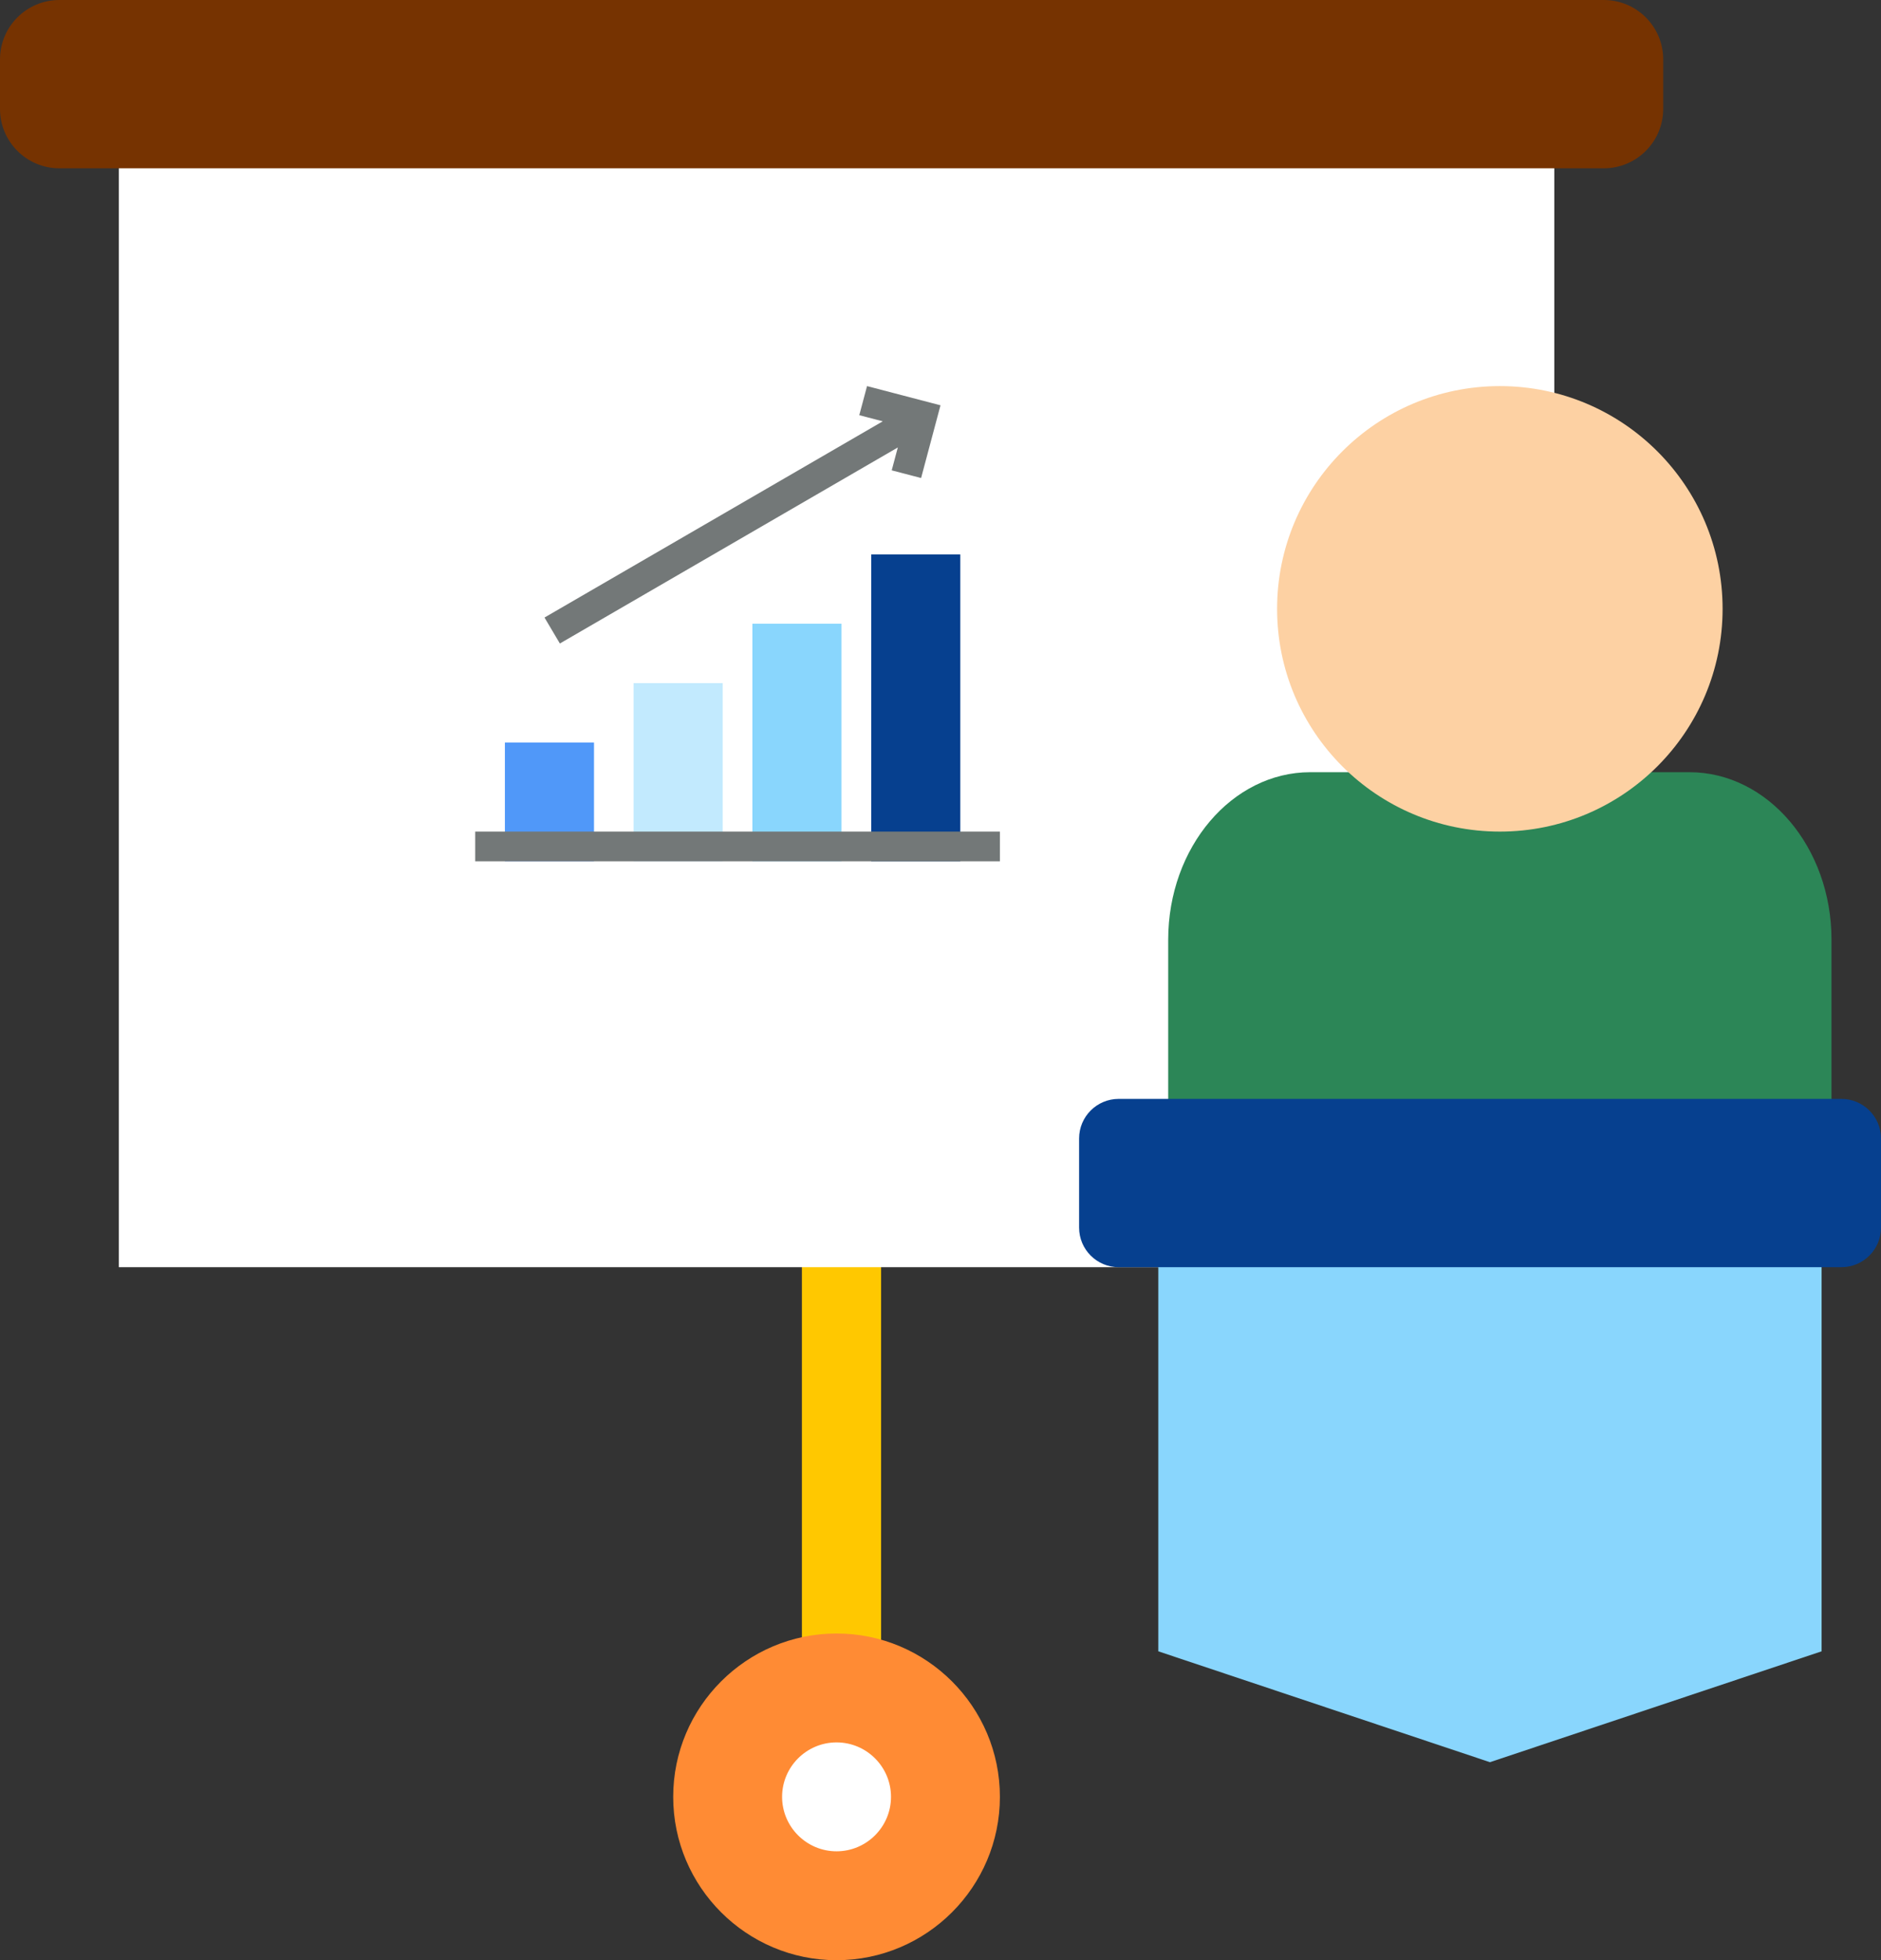 <svg width="190" height="198" viewBox="0 0 190 198" fill="none" xmlns="http://www.w3.org/2000/svg">
<rect x="0" y="0" width="190" height="198" fill="#333333" stroke="none"/>
<path d="M81 122H89V170H81V122Z" fill="#FFC800"/>
<path d="M12 16H157V128H12V16Z" fill="white"/>
<rect x="51" y="75" width="9" height="12" fill="#5098F9"/>
<rect x="64" y="69" width="9" height="18" fill="#C2EAFE"/>
<rect x="76" y="63" width="9" height="24" fill="#89D6FD"/>
<rect x="88" y="56" width="9" height="31" fill="#06408F"/>
<rect x="48" y="84" width="53" height="3" fill="#737878"/>
<path d="M87.58 39L86.796 41.938L89.167 42.558L55 62.378L56.552 65L90.689 45.198L90.072 47.51L93.04 48.286L95 40.94L87.58 39Z" fill="#737878"/>
<path d="M0 6C0 2.686 2.686 0 6 0H162C165.314 0 168 2.686 168 6V11C168 14.314 165.314 17 162 17H6C2.686 17 0 14.314 0 11V6Z" fill="#763301"/>
<path d="M84.5 198C75.402 198 68 190.598 68 181.5C68 172.402 75.402 165 84.5 165C93.598 165 101 172.402 101 181.5C101 190.598 93.598 198 84.5 198Z" fill="#FF8B34"/>
<path d="M170.643 78H132.357C124.441 78 118 85.591 118 94.92V111.84L151.5 125L185 111.84V94.92C185 85.591 178.559 78 170.643 78Z" fill="#2C8657"/>
<path d="M151.5 39C163.926 39 174 49.074 174 61.5C174 73.926 163.926 84 151.5 84C139.074 84 129 73.926 129 61.5C129 49.074 139.074 39 151.5 39Z" fill="#FDD1A3"/>
<path d="M117 166.8V122H184V166.8L150.5 178L117 166.8Z" fill="#89D6FD"/>
<path d="M109 115C109 112.791 110.791 111 113 111H186C188.209 111 190 112.791 190 115V124C190 126.209 188.209 128 186 128H113C110.791 128 109 126.209 109 124V115Z" fill="#06408F"/>
<path d="M84.5 176C81.468 176 79 178.468 79 181.5C79 184.532 81.468 187 84.5 187C87.532 187 90 184.532 90 181.5C90 178.468 87.532 176 84.5 176Z" fill="white"/>
</svg>
